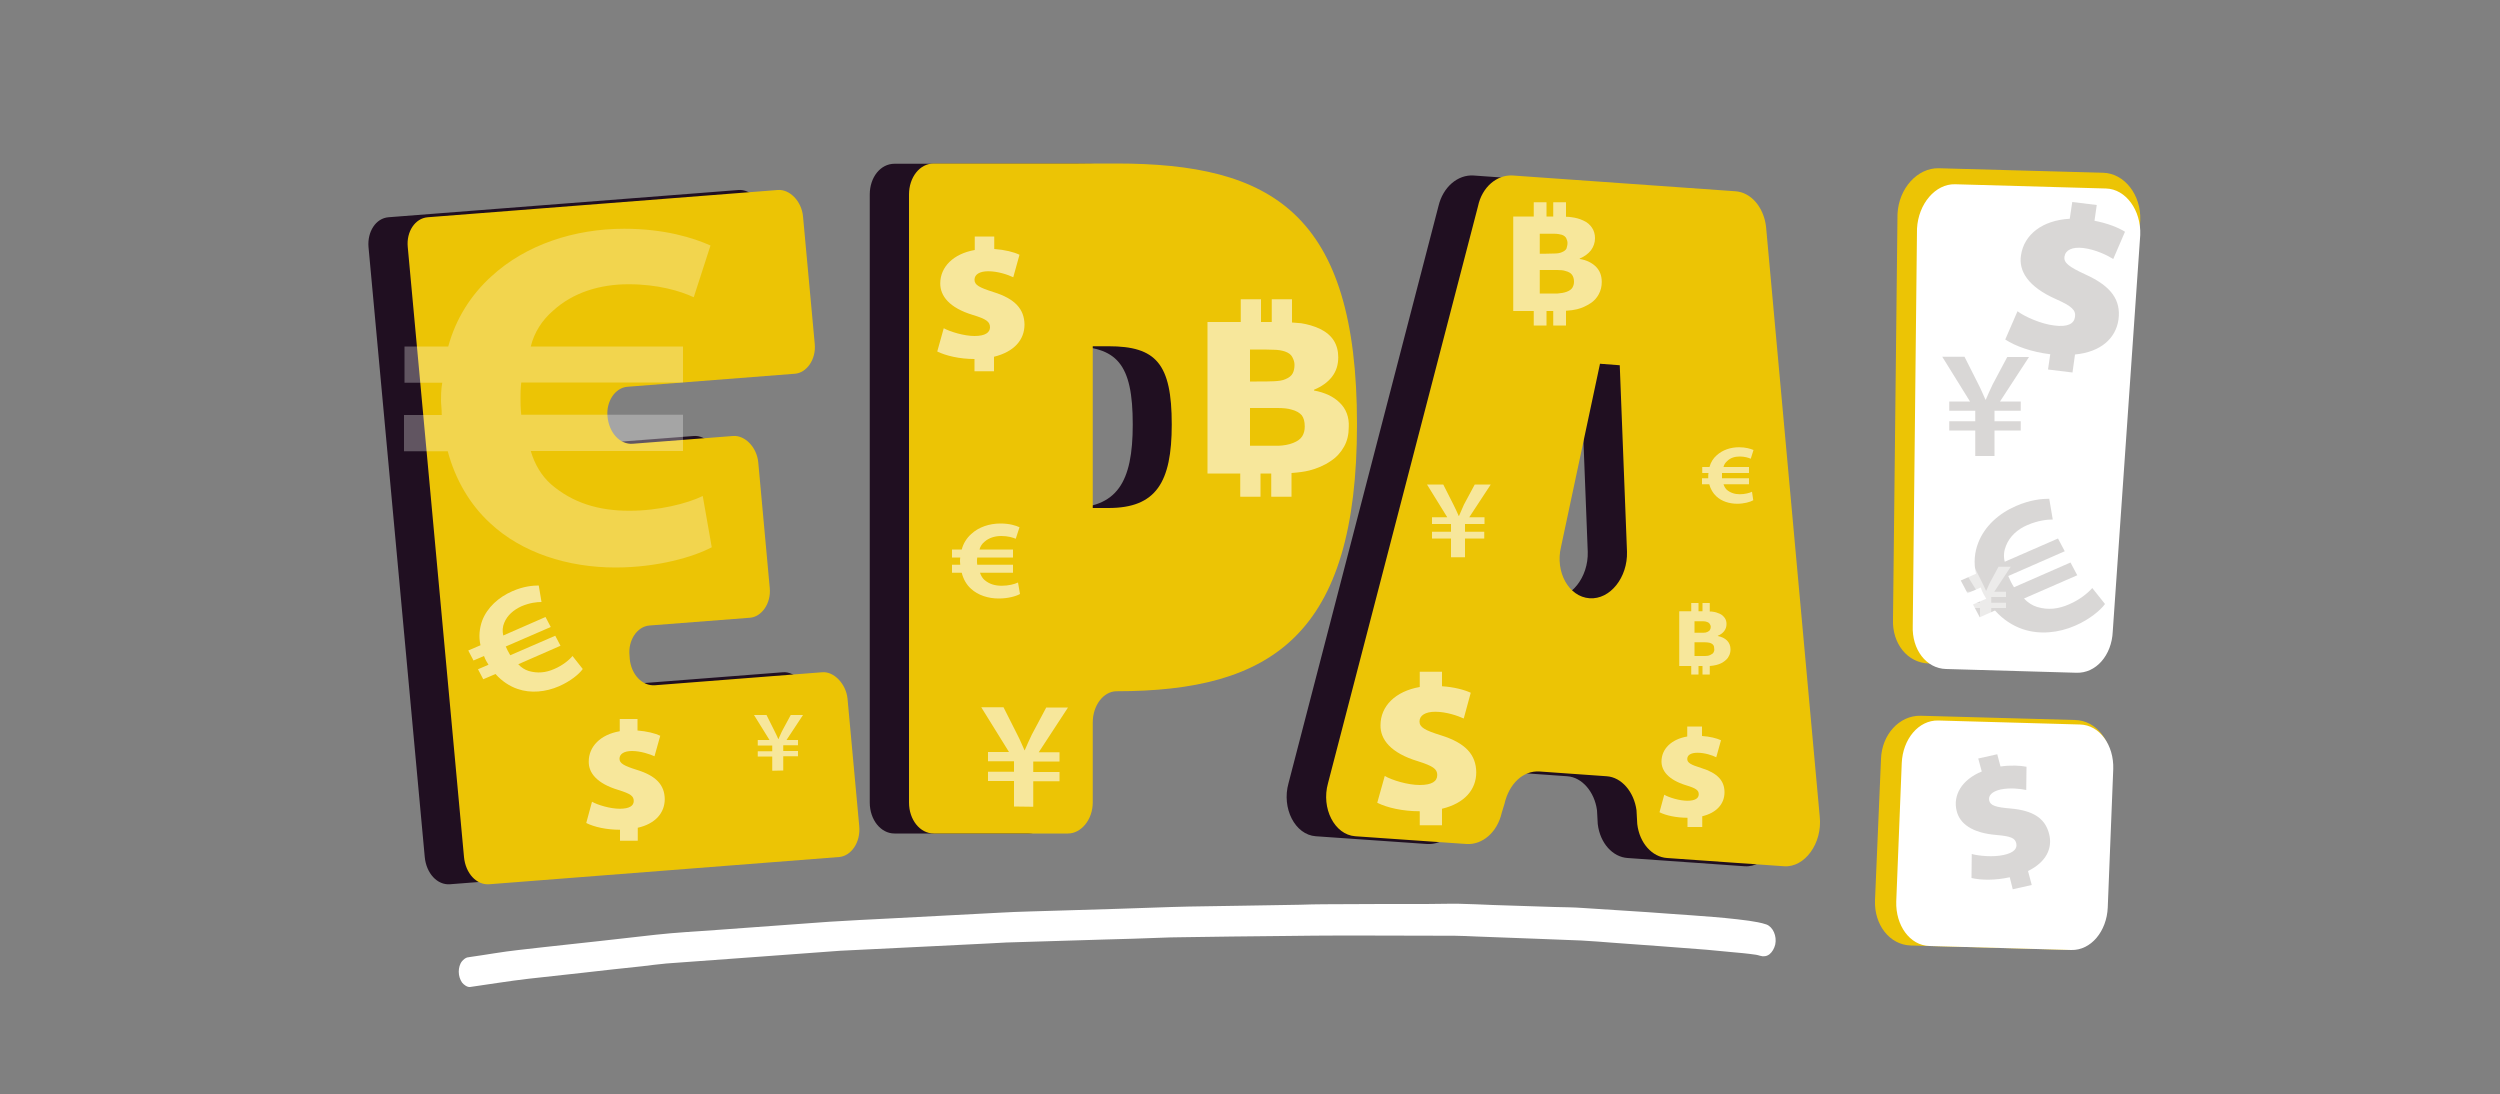 <?xml version="1.0" encoding="utf-8"?>
<!-- Generator: Adobe Illustrator 24.1.1, SVG Export Plug-In . SVG Version: 6.00 Build 0)  -->
<svg version="1.1" id="Capa_1" xmlns="http://www.w3.org/2000/svg" xmlns:xlink="http://www.w3.org/1999/xlink" x="0px" y="0px"
	 viewBox="0 0 1000 437.6" style="enable-background:new 0 0 1000 437.6;" xml:space="preserve">
<rect x="0" y="0" width="1000" height="437.6" fill="#808080" stroke="none"/>
<style type="text/css">
	.st0{fill:#200F21;}
	.st1{fill:#ECC405;}
	.st2{fill:#FFFFFF;}
	.st3{opacity:0.6;fill:#FFFFFF;enable-background:new    ;}
	.st4{opacity:0.29;fill:#FFFFFF;enable-background:new    ;}
	.st5{opacity:0.17;fill:#1E120D;enable-background:new    ;}
	.st6{opacity:0.49;fill:#FFFFFF;enable-background:new    ;}
</style>
<g>
	<g>
		<g>
			<g>
				<path class="st0" d="M155.4,86.9l140-10.9c4.7-0.4,9.5,4.4,10.1,10.5l4.7,51.1c0.6,6.2-3.3,11.6-8,11.9l-66.9,5.2
					c-5.1,0.4-8.6,6.1-8,11.9c0.6,6.5,5,11.3,10.1,10.9l40.1-3.1c4.7-0.4,9.5,4.4,10.1,10.5l4.6,50.3c0.6,6.2-3.3,11.6-8,11.9
					l-40.1,3.1c-5.1,0.4-8.6,6.1-8,11.9l0.1,1.5c0.6,6.2,5,10.9,10.1,10.5l66.9-5.2c4.7-0.4,9.5,4.7,10.1,10.5l4.7,51.1
					c0.6,6.5-3.3,11.9-8,12.3l-140,10.9c-5.1,0.4-9.5-4.4-10.1-10.9l-22.5-244C146.9,92.7,150.3,87.3,155.4,86.9z"/>
			</g>
			<g>
				<path class="st0" d="M421.4,289v32c0,6.9-4.7,12.4-9.9,12.4h-53.7c-5.5,0-9.9-5.5-9.9-12.4V77.8c0-6.9,4.3-12.3,9.9-12.3h73
					c62,0,96.3,19.6,96.3,104.3c0,84.3-34,106.8-96.3,106.8C425.8,276.6,421.4,282.1,421.4,289z M427.8,203.2
					c19,0,25.3-10.2,25.3-33.4c0-24.4-6.3-31.3-25.3-31.3h-6.3v64.7L427.8,203.2L427.8,203.2z"/>
			</g>
			<g>
				<path class="st0" d="M589.4,70.2l88.9,6.3c6.3,0.4,11.4,6.3,12.3,14l21.5,236.2c1.1,10.6-6,20.4-14.3,19.8l-46.8-3.3
					c-5.9-0.4-11-5.9-11.9-13.6l-0.3-5.5c-1-7.4-6-13.2-11.9-13.6l-26.8-1.9c-6.7-0.5-12.3,5-14.1,12.9l-1.1,3.6
					c-1.8,7.9-7.8,12.9-14.1,12.5l-44.5-3.1c-8.3-0.6-13.7-11.2-10.9-21.2l60-230.9C577.2,74.8,583.1,69.8,589.4,70.2z M608.7,218.8
					c-2.4,10,3.1,19.9,11.4,20.5s15.3-8.4,15-18.6l-2.9-74.6l-7.9-0.6L608.7,218.8z"/>
			</g>
			<g>
				<g>
					<path class="st1" d="M171.1,86.9l140-10.9c4.7-0.4,9.5,4.4,10.1,10.5l4.7,51.1c0.6,6.2-3.3,11.6-8,11.9l-66.9,5.2
						c-5.1,0.4-8.6,6.1-8,11.9c0.6,6.5,5,11.3,10.1,10.9l40.1-3.1c4.7-0.4,9.5,4.4,10.1,10.5l4.6,50.3c0.6,6.2-3.3,11.6-8,11.9
						l-40.1,3.1c-5.1,0.4-8.6,6.1-8,11.9l0.1,1.5c0.6,6.2,5,10.9,10.1,10.5l66.9-5.2c4.7-0.4,9.5,4.7,10.1,10.5l4.7,51.1
						c0.6,6.5-3.3,11.9-8,12.3l-140,10.9c-5.1,0.4-9.5-4.4-10.1-10.9l-22.5-244C162.5,92.7,166,87.3,171.1,86.9z"/>
				</g>
			</g>
			<g>
				<g>
					<path class="st1" d="M437.1,289v32c0,6.9-4.7,12.4-9.9,12.4h-53.7c-5.5,0-9.9-5.5-9.9-12.4V77.8c0-6.9,4.3-12.4,9.9-12.4h73
						c62,0,96.3,19.6,96.3,104.3c0,84.3-34,106.8-96.3,106.8C441.4,276.6,437.1,282.1,437.1,289z M443.4,203.2
						c19,0,25.3-10.2,25.3-33.4c0-24.4-6.3-31.3-25.3-31.3h-6.3v64.7L443.4,203.2L443.4,203.2z"/>
				</g>
			</g>
			<g>
				<g>
					<path class="st1" d="M605.1,70.2l89,6.3c6.3,0.4,11.3,6.3,12.3,14l21.5,236.2c1.1,10.6-6,20.4-14.3,19.8l-46.8-3.3
						c-5.9-0.4-11-5.9-11.9-13.6l-0.3-5.5c-1-7.4-6-13.2-11.9-13.6l-26.8-1.9c-6.7-0.5-12.3,5-14.1,12.9l-1.1,3.6
						c-1.8,7.9-7.8,12.9-14.1,12.5l-44.5-3.1c-8.3-0.6-13.7-11.2-10.9-21.2l60-230.8C592.8,74.8,598.8,69.8,605.1,70.2z
						 M624.4,218.8c-2.4,10,3.1,19.9,11.4,20.5s15.3-8.4,15-18.6l-2.9-74.6l-7.9-0.6L624.4,218.8z"/>
				</g>
			</g>
			<g>
				<g>
					<path class="st1" d="M768.3,286.3L830,288c8.6,0.2,14.8,8.4,14.4,18.1l-2.4,56.5c-0.4,9.7-7.3,17.5-15.9,17.3l-61.7-1.7
						c-8.6-0.2-14.8-8.4-14.4-18.1l2.4-56.5C752.7,293.9,759.7,286.1,768.3,286.3z M775.5,67.3l65.7,1.8c8.6,0.2,15.3,8.9,14.9,19
						l-12,161.9c-0.4,9.7-7.3,17.1-15.9,16.9l-56.6-1.5c-8.6-0.2-14.8-8-14.4-17.7L759,85.6C759.5,75.3,767,67.1,775.5,67.3z"/>
				</g>
			</g>
			<g>
				<g>
					<path class="st2" d="M775.3,288.2l56.7,1.6c7.9,0.2,13.6,8.3,13.3,17.8l-2.2,55.4c-0.4,9.5-6.7,17.2-14.6,17l-56.7-1.6
						c-7.9-0.2-13.6-8.3-13.3-17.8l2.2-55.4C761.1,295.7,767.4,288,775.3,288.2z M782,73.7l60.4,1.7c7.9,0.2,14.1,8.7,13.7,18.6
						l-11,158.6c-0.4,9.5-6.7,16.8-14.6,16.5l-52.1-1.5c-7.9-0.2-13.7-7.8-13.3-17.3l1.7-158.8C767.3,81.5,774.2,73.5,782,73.7z"/>
				</g>
			</g>
			<g>
				<path class="st3" d="M590.5,308.9c-0.1-7-4.2-11.7-14.2-14.8c-6.4-2-8.5-3.2-8.5-5.5c0-2.4,2.3-3.9,6.3-3.9
					c4.4,0,9,1.6,11.4,2.7l2.8-10.3c-2.6-1.2-6.8-2.3-11.5-2.6v-5.8h-8.9v6.1c-9.7,1.7-15.7,7.6-15.7,15.3c-0.1,5.6,4,11.1,15,14.4
					c6,1.9,7.7,3.1,7.7,5.5c0,2.5-2.1,4-7,4c-4.8,0-11-1.9-14-3.6l-3,10.7c4,2,10.2,3.4,17,3.4v5.6h8.9v-6.6
					C585.9,321.3,590.5,315.8,590.5,308.9z"/>
				<path class="st3" d="M233.1,267.6c-1.4,2-4.9,4.9-9.5,6.9c-5.3,2.3-11.3,2.9-16.5,1.1c-3.3-1.1-6.4-3.2-8.9-6l-4.9,2.1l-2.1-4
					l4.2-1.8c-0.4-0.7-0.7-1.2-0.9-1.5c-0.3-0.5-0.6-1.2-0.9-2l-4.2,1.8l-2.1-4l4.9-2.1c-0.8-3.4-0.4-6.9,0.7-9.9
					c2-5.2,6.5-9.3,12-11.7c4.5-2,8.3-2.3,10.6-2.3l1.1,6.6c-1.9,0-4.7,0.3-8,1.7c-3.1,1.4-5.7,3.6-6.9,6.6
					c-0.7,1.6-0.8,3.3-0.4,5.1l16.9-7.4l2.1,4l-18,7.8c0.3,0.7,0.6,1.3,0.8,1.7c0.3,0.5,0.6,1.1,1,1.8l18-7.8l2.1,4l-16.9,7.4
					c1.2,1.3,2.6,2.2,4.2,2.7c3.5,1,6.8,0.7,10.2-0.8c3.3-1.4,6-3.6,7.3-5.2L233.1,267.6z"/>
				<path class="st4" d="M284.7,218.9c-7.3,3.9-21.8,8.1-38.5,8.1c-19.1,0-37.5-5.9-50.1-17.7c-8.1-7.4-14-17.5-17-28.8h-17.5V166
					h15.1c0-2.5-0.3-4.4-0.3-5.7c0-1.7,0-4.4,0.5-7.2h-15.1v-14.5h17.5c3-11.1,9.1-20.7,17.3-28.1c13.7-12.6,33.1-19,53.1-19
					c16.2,0,27.8,3.7,34.5,6.7l-6.7,20.7c-5.4-2.5-14.3-5.2-26.1-5.2c-11.3,0-22.1,3.2-30.2,10.6c-4.3,3.7-7.5,8.6-8.9,14.3h60.9
					V153h-64.7c-0.3,2.5-0.3,4.7-0.3,6.2c0,2,0,3.9,0.3,6.7h64.7v14.5h-60.9c1.6,5.4,4.3,9.9,8.1,13.3c8.6,7.4,18.9,10.6,31.3,10.6
					c11.9,0,23.2-2.9,29.4-5.9L284.7,218.9z"/>
				<path class="st3" d="M701.3,200.1c-1.2,0.7-3.7,1.4-6.4,1.4c-3.2,0-6.3-1-8.4-3c-1.3-1.2-2.3-2.9-2.8-4.8h-2.9v-2.4h2.5
					c0-0.4,0-0.7,0-0.9c0-0.3,0-0.7,0.1-1.2h-2.5v-2.4h2.9c0.5-1.9,1.5-3.5,2.9-4.7c2.3-2.1,5.5-3.2,8.9-3.2c2.7,0,4.6,0.6,5.8,1.1
					l-1.1,3.5c-0.9-0.4-2.4-0.9-4.4-0.9c-1.9,0-3.7,0.5-5,1.8c-0.7,0.6-1.3,1.4-1.5,2.4h10.2v2.4h-10.8c0,0.4,0,0.8,0,1
					c0,0.3,0,0.7,0,1.1h10.8v2.4h-10.2c0.3,0.9,0.7,1.6,1.3,2.2c1.4,1.2,3.2,1.8,5.2,1.8s3.9-0.5,4.9-1L701.3,200.1z"/>
				<path class="st3" d="M408,237.6c-1.6,0.9-4.8,1.8-8.5,1.8c-4.2,0-8.3-1.3-11.1-3.9c-1.8-1.6-3.1-3.9-3.7-6.4h-3.9v-3.2h3.3
					c0-0.5-0.1-1-0.1-1.3c0-0.4,0-1,0.1-1.6h-3.3v-3.2h3.9c0.6-2.4,2-4.6,3.8-6.2c3-2.8,7.3-4.2,11.7-4.2c3.6,0,6.1,0.8,7.6,1.5
					l-1.5,4.6c-1.2-0.5-3.1-1.1-5.8-1.1c-2.5,0-4.9,0.7-6.7,2.3c-1,0.8-1.7,1.9-2,3.1h13.4v3.2h-14.3c-0.1,0.5-0.1,1-0.1,1.4
					s0,0.9,0.1,1.5h14.3v3.2H392c0.4,1.2,1,2.2,1.8,2.9c1.9,1.6,4.1,2.3,6.9,2.3c2.6,0,5.1-0.6,6.5-1.3L408,237.6z"/>
				<path class="st3" d="M308.9,308.3v-5.7h-5.8v-2.1h5.8v-2.3h-5.8V296h4.7l-6.2-10h5l3.1,6.2c0.7,1.3,1.1,2.3,1.6,3.4h0.1
					c0.5-1,0.9-2.2,1.6-3.5l3.3-6.1h4.9l-6.6,10h4.6v2.1h-5.9v2.3h5.9v2.1h-5.9v5.7L308.9,308.3L308.9,308.3z"/>
				<path class="st3" d="M405.6,322.6v-10.2h-10.4v-3.7h10.4v-4.2h-10.4v-3.7h8.4l-11.1-17.9h8.9L407,294c1.2,2.3,1.9,4.2,2.8,6.1
					h0.1c0.8-1.8,1.7-4,2.8-6.2l5.8-10.9h8.7l-11.7,17.9h8.3v3.7h-10.5v4.2h10.5v3.7h-10.5v10.2L405.6,322.6L405.6,322.6z"/>
				<path class="st3" d="M580.4,222.9v-7.5h-7.6v-2.7h7.6v-3.1h-7.6v-2.7h6.1l-8.1-13.1h6.5l4.1,8.1c0.9,1.7,1.4,3,2.1,4.5h0.1
					c0.6-1.3,1.2-2.9,2-4.6l4.3-8h6.4l-8.6,13.1h6.1v2.7H586v3.1h7.7v2.7H586v7.5H580.4z"/>
				<path class="st3" d="M265.9,319.6c-0.1-5.6-3.4-9.3-11.3-11.7c-5.1-1.6-6.8-2.6-6.8-4.4c0-1.9,1.8-3.1,5-3.1
					c3.5,0,7.2,1.3,9,2.1l2.3-8.2c-2.1-1-5.4-1.8-9.1-2.1v-4.6h-7.1v4.9c-7.7,1.3-12.4,6.1-12.4,12.1c-0.1,4.5,3.2,8.8,11.9,11.4
					c4.8,1.5,6.1,2.4,6.1,4.4c0,1.9-1.7,3.1-5.6,3.1c-3.8,0-8.8-1.5-11.1-2.8l-2.3,8.5c3.2,1.6,8.1,2.7,13.5,2.7v4.4h7.1v-5.2
					C262.2,329.5,265.9,325.1,265.9,319.6z"/>
				<path class="st3" d="M409.8,129.8c-0.1-6.1-3.7-10.3-12.5-13c-5.6-1.8-7.5-2.8-7.5-4.9s2-3.4,5.5-3.4c3.9,0,7.9,1.4,10,2.4
					l2.5-9c-2.3-1.1-5.9-2-10.1-2.3v-5h-7.8v5.4c-8.5,1.5-13.8,6.7-13.8,13.4c0,4.9,3.5,9.7,13.1,12.6c5.3,1.6,6.8,2.7,6.8,4.9
					c0,2.1-1.9,3.5-6.2,3.5c-4.2,0-9.7-1.7-12.3-3.1l-2.6,9.3c3.5,1.7,8.9,3,14.9,3v4.9h7.8v-5.8
					C405.7,140.7,409.8,135.9,409.8,129.8z"/>
				<path class="st3" d="M689.8,316.9c0-4.6-2.8-7.7-9.3-9.7c-4.2-1.3-5.6-2.1-5.6-3.6c0-1.6,1.5-2.5,4.1-2.5c2.9,0,5.9,1,7.5,1.8
					l1.9-6.8c-1.7-0.8-4.5-1.5-7.6-1.7v-3.8h-5.9v4c-6.4,1.1-10.3,5-10.3,10c0,3.7,2.7,7.3,9.8,9.5c4,1.2,5.1,2,5.1,3.6
					s-1.4,2.6-4.6,2.6c-3.1,0-7.3-1.3-9.2-2.4l-1.9,7c2.6,1.3,6.7,2.2,11.2,2.2v3.7h5.9v-4.3C686.7,325.1,689.8,321.5,689.8,316.9z"
					/>
				<path class="st3" d="M638.3,106.6c-1.6-1.5-3.7-2.6-6.4-3v-0.2c1.9-0.8,3.4-1.9,4.5-3.3c1-1.4,1.6-3,1.6-4.8
					c0-1.6-0.4-3-1.2-4.2s-1.9-2.2-3.5-2.9c-1.5-0.7-3-1.1-4.6-1.3c-0.6-0.1-1.4-0.2-2.3-0.2v-5.8h-5.1v5.7h-2.7v-5.7h-5.1v5.7h-8.2
					v37.8h8.2v5.8h5.1v-5.8h2.7v5.8h5.1v-5.9c1.7-0.1,3.2-0.3,4.4-0.6c2-0.5,3.7-1.3,5.4-2.4c1.4-0.9,2.5-2.1,3.3-3.6
					s1.2-3.1,1.2-4.9C640.7,110.2,639.9,108.2,638.3,106.6z M627,97.2c0,0.8-0.2,1.5-0.4,2.2c-0.3,0.6-0.9,1.1-1.9,1.5
					c-0.7,0.3-1.6,0.5-2.8,0.5s-2.6,0.1-4.3,0.1h-1.7v-8h1c2.1,0,3.7,0,4.9,0s2.1,0.2,2.9,0.4c0.9,0.3,1.5,0.8,1.8,1.4
					C626.8,95.9,627,96.6,627,97.2z M629,115c-0.4,0.7-1.2,1.3-2.3,1.7c-1.1,0.4-2.3,0.6-3.6,0.7c-1.3,0-3.4,0-6.4,0h-0.8V108h2.3
					c1.6,0,3.1,0,4.6,0s2.6,0.1,3.4,0.4c1.2,0.3,2.1,0.8,2.6,1.5s0.8,1.6,0.8,2.8C629.6,113.5,629.4,114.3,629,115z"/>
				<path class="st3" d="M535.9,161.1c-2.5-2.5-6-4.1-10.3-4.9v-0.3c3.1-1.3,5.5-3,7.2-5.2s2.5-4.8,2.5-7.8c0-2.5-0.6-4.8-1.8-6.7
					s-3.1-3.5-5.6-4.7c-2.4-1.1-4.9-1.8-7.4-2.2c-1-0.1-2.2-0.2-3.7-0.3v-9.3h-8.1v9.1h-4.3v-9.1h-8.1v9.1H483v60.6h13.1v9.3h8.1
					v-9.3h4.3v9.3h8.1v-9.5c2.7-0.2,5.1-0.5,7.1-1c3.1-0.8,6-2,8.6-3.8c2.3-1.5,4-3.4,5.3-5.7s1.9-4.9,1.9-7.9
					C539.7,166.8,538.4,163.5,535.9,161.1z M517.8,145.9c0,1.3-0.2,2.4-0.7,3.4s-1.5,1.8-3,2.4c-1.1,0.5-2.6,0.7-4.5,0.8
					s-4.2,0.1-6.9,0.1H500v-12.8h1.6c3.4,0,6,0,7.8,0.1c1.9,0,3.4,0.3,4.6,0.7c1.4,0.5,2.4,1.2,2.9,2.2
					C517.5,143.9,517.8,144.9,517.8,145.9z M520.9,174.5c-0.7,1.1-1.9,2-3.7,2.7s-3.7,1-5.7,1.1c-2.1,0-5.5,0-10.3,0H500v-15.1h3.7
					c2.5,0,5,0,7.3,0s4.2,0.2,5.5,0.6c2,0.5,3.3,1.3,4.2,2.3c0.8,1.1,1.2,2.5,1.2,4.5C521.9,172.1,521.6,173.3,520.9,174.5z"/>
				<path class="st3" d="M690.8,256.2c-0.9-0.9-2.2-1.5-3.7-1.8v-0.1c1.1-0.4,2-1.1,2.6-1.9c0.6-0.8,0.9-1.7,0.9-2.8
					c0-0.9-0.2-1.7-0.7-2.4s-1.1-1.3-2-1.7s-1.8-0.7-2.7-0.8c-0.4-0.1-0.8-0.1-1.3-0.1v-3.4H681v3.3h-1.6v-3.3h-2.9v3.3h-4.8v21.9
					h4.8v3.4h2.9v-3.4h1.6v3.4h2.9v-3.4c1-0.1,1.8-0.2,2.6-0.4c1.1-0.3,2.2-0.7,3.1-1.4c0.8-0.6,1.5-1.2,1.9-2.1
					c0.5-0.8,0.7-1.8,0.7-2.8C692.2,258.3,691.7,257.1,690.8,256.2z M684.3,250.7c0,0.5-0.1,0.9-0.3,1.2c-0.2,0.4-0.5,0.6-1.1,0.9
					c-0.4,0.2-0.9,0.3-1.6,0.3c-0.7,0-1.5,0-2.5,0h-1v-4.6h0.6c1.2,0,2.2,0,2.8,0c0.7,0,1.2,0.1,1.7,0.3s0.8,0.4,1,0.8
					C684.2,250,684.3,250.4,684.3,250.7z M685.4,261c-0.2,0.4-0.7,0.7-1.3,1c-0.6,0.3-1.3,0.4-2.1,0.4s-2,0-3.7,0h-0.5v-5.5h1.3
					c0.9,0,1.8,0,2.7,0c0.8,0,1.5,0.1,2,0.2c0.7,0.2,1.2,0.5,1.5,0.9s0.4,0.9,0.4,1.6C685.8,260.2,685.6,260.6,685.4,261z"/>
			</g>
		</g>
		<path class="st5" d="M842,241.6c-1.8,2.5-6.2,6.2-12,8.7c-6.7,2.9-14.2,3.6-20.8,1.4c-4.2-1.4-8.1-4-11.2-7.5l-6.1,2.7l-2.7-5.1
			l5.3-2.3c-0.5-0.9-0.9-1.5-1.1-1.9c-0.3-0.6-0.8-1.6-1.1-2.6l-5.3,2.3l-2.7-5.1l6.1-2.7c-1-4.3-0.6-8.6,0.9-12.4
			c2.5-6.5,8.1-11.7,15.1-14.7c5.7-2.5,10.4-2.9,13.3-2.9l1.4,8.3c-2.3,0-5.9,0.4-10.1,2.2c-4,1.7-7.1,4.5-8.6,8.3
			c-0.8,1.9-1.1,4.2-0.5,6.4l21.3-9.3l2.7,5.1l-22.6,9.9c0.4,0.9,0.8,1.7,1,2.2c0.4,0.7,0.7,1.4,1.3,2.3l22.6-9.9l2.7,5.1l-21.3,9.3
			c1.5,1.6,3.3,2.8,5.3,3.4c4.4,1.3,8.5,0.8,12.8-1.1c4.2-1.8,7.6-4.6,9.2-6.5L842,241.6z"/>
		<path class="st6" d="M792,248.9v-5.7h-5.8v-2.1h5.8v-2.3h-5.8v-2.1h4.7l-6.2-10h5l3.1,6.2c0.7,1.3,1.1,2.3,1.6,3.4h0.1
			c0.5-1,0.9-2.2,1.6-3.5l3.3-6.1h4.9l-6.6,10h4.7v2.1h-5.9v2.3h5.9v2.1h-5.9v5.7L792,248.9L792,248.9z"/>
		<path class="st5" d="M790.1,182.4v-10.2h-10.4v-3.7h10.4v-4.2h-10.4v-3.7h8.3l-11.1-17.9h8.9l5.6,11.1c1.2,2.3,1.9,4.2,2.8,6.1
			h0.1c0.8-1.8,1.7-4,2.8-6.2l5.8-10.9h8.7L800,160.6h8.3v3.7h-10.5v4.2h10.5v3.7h-10.5v10.2H790.1L790.1,182.4z"/>
		<path class="st5" d="M847.4,127.8c1-7.7-2.8-13.3-13.2-18c-6.7-3.1-8.8-4.7-8.4-7.2c0.4-2.6,3.1-3.9,7.5-3.4
			c4.9,0.6,9.6,2.9,12,4.4l4.7-10.9c-2.7-1.7-7-3.4-12.2-4.4l0.9-6.3l-9.8-1.2l-1,6.7c-10.9,0.6-18.3,6.3-19.5,14.6
			c-1,6.2,2.7,12.6,14.1,17.6c6.3,2.8,7.9,4.4,7.5,7.1c-0.4,2.7-2.9,4.1-8.3,3.4c-5.2-0.6-11.8-3.5-14.7-5.7l-4.9,11.3
			c4.1,2.7,10.6,5,18,5.9l-0.9,6.1l9.8,1.2l1-7.2C840.3,140.8,846.3,135.4,847.4,127.8z"/>
		<path class="st5" d="M819.6,333.4c-1.6-6-6.2-9.2-15.4-10c-5.9-0.5-8-1.2-8.5-3.1c-0.5-2.1,1.1-3.7,4.5-4.5
			c3.8-0.8,8-0.3,10.3,0.2l0.1-9.3c-2.5-0.5-6.3-0.7-10.4-0.1l-1.3-4.9l-7.6,1.7l1.4,5.2c-7.9,3.2-11.7,9.5-10,15.9
			c1.2,4.8,5.9,8.7,16,9.5c5.6,0.5,7.3,1.2,7.8,3.3c0.5,2.1-0.9,3.8-5.1,4.7c-4,0.9-9.8,0.4-12.7-0.4l-0.1,9.6
			c3.8,0.9,9.4,1,15.3-0.3l1.2,4.8l7.6-1.7l-1.5-5.6C818.4,344.9,821.2,339.3,819.6,333.4z"/>
	</g>
	<path class="st2" d="M667.8,365.5c-11.5-0.9-23-1.5-34.5-2.3c-3.8-0.3-7.6-0.3-11.4-0.4c-8.3-0.3-16.5-0.5-24.7-0.8
		c-4.6-0.2-9.2-0.4-13.8-0.5c-1.3,0-2.7,0-4,0c-3,0-6,0.1-9,0.1c-13.6,0-27.2,0-40.8,0.1c-3.2,0-6.5,0.1-9.7,0.2
		c-8,0.1-16,0.3-24.1,0.4c-9,0.2-18.1,0.2-27.1,0.5c-14.6,0.5-29.3,1-43.9,1.4c-8.5,0.3-17,0.4-25.4,0.9
		c-14.6,0.8-29.2,1.5-43.8,2.3c-8,0.4-16,0.8-23.9,1.3c-15.1,1.1-30.2,2.2-45.3,3.3c-8.1,0.6-16.1,1-24.2,1.9
		c-15,1.7-30.1,3.4-45.1,5c-3.3,0.4-6.5,0.7-9.7,1.1c-6.5,0.7-12.9,1.9-19.4,2.8c-0.4,0.1-0.8,0.1-1.2,0.2c-0.8,0.3-1.4,0.8-2,1.5
		c-0.9,1.1-1.3,2.7-1.3,4.2c0,1.6,0.5,3.1,1.3,4.3c0.8,1,2.1,1.9,3.2,1.8c7.8-1.1,15.6-2.4,23.4-3.3c7.3-0.8,14.5-1.6,21.8-2.4
		c7.9-0.9,15.8-1.8,23.7-2.6c3.2-0.4,6.4-0.8,9.6-1.1c12.3-0.9,24.7-1.8,37-2.7c7.7-0.6,15.4-1.1,23.1-1.7c3.2-0.2,6.4-0.5,9.5-0.7
		c12.2-0.6,24.5-1.2,36.7-1.8c7.4-0.4,14.8-0.7,22.2-1.1c2.5-0.1,5-0.3,7.5-0.4c13.2-0.4,26.4-0.8,39.6-1.2
		c7.4-0.2,14.8-0.4,22.1-0.7c2.6-0.1,5.3-0.2,7.9-0.2c13.6-0.2,27.2-0.4,40.9-0.5c8.5-0.1,17-0.2,25.5-0.2c14.5,0,28.9,0.1,43.4,0.1
		c2.8,0,5.7,0.2,8.6,0.3c8,0.3,16,0.6,24,0.9c6,0.2,12,0.5,18,0.7c4.3,0.2,8.5,0.6,12.7,0.9c12.5,0.9,25,1.8,37.5,2.8
		c3.2,0.3,6.3,0.6,9.5,0.9c3.4,0.3,6.8,0.6,10.2,1.1c0.5,0.1,1,0.2,1.6,0.4c1.3,0.4,2.6,0.3,3.8-0.6c1.1-0.9,1.9-2.3,2.3-3.9
		c0.7-3.4-0.9-7-3.5-8c-2.3-0.8-4.6-1.1-7-1.5c-1.6-0.2-3.2-0.4-4.8-0.6c-3.1-0.4-6.2-0.6-9.3-0.9
		C679.4,366.3,673.6,365.9,667.8,365.5z"/>
</g>
</svg>
